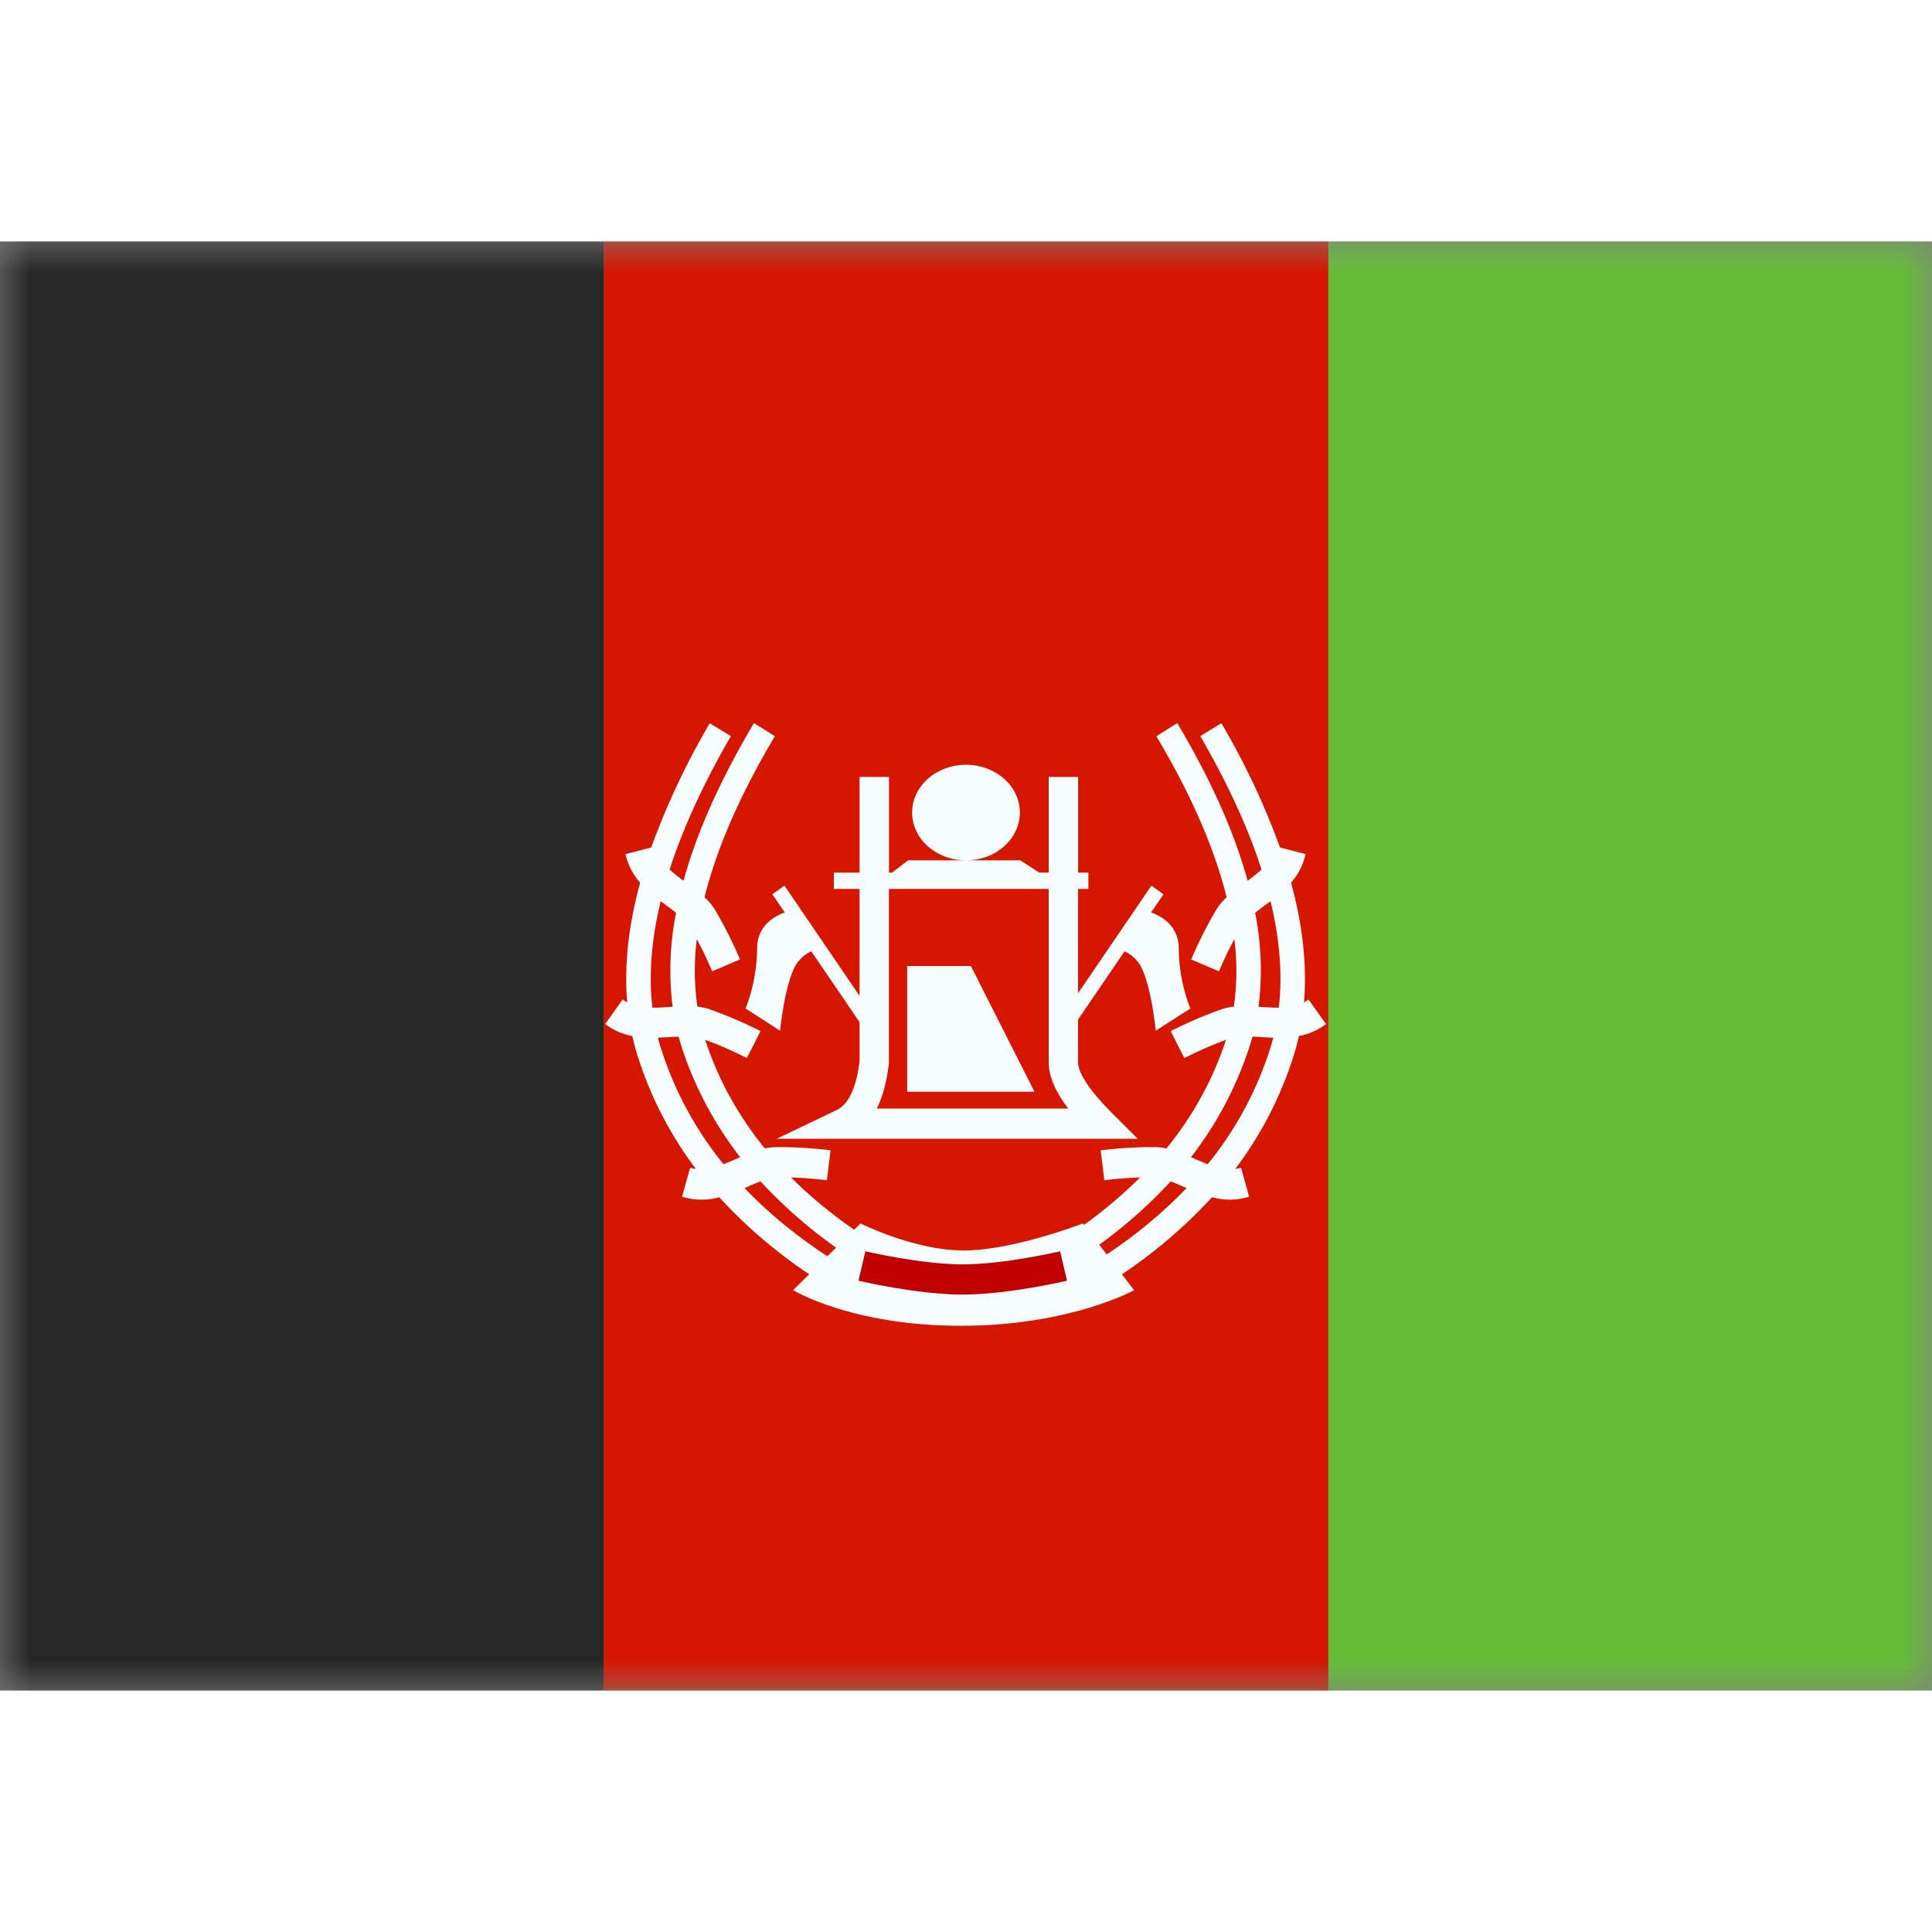 <svg fill="none" xmlns="http://www.w3.org/2000/svg" viewBox="0 0 32 24" height="1em" width="1em">
  <rect x="0" y="0" width="32" height="24" fill="#808080" stroke="none"/>
  <mask id="a" maskUnits="userSpaceOnUse" x="0" y="0" width="32" height="24">
    <path fill="#fff" d="M0 0h32v24H0z"/>
  </mask>
  <g mask="url(#a)">
    <path fill-rule="evenodd" clip-rule="evenodd" d="M22 0h10v24H22V0z" fill="#67BD38"/>
    <path fill-rule="evenodd" clip-rule="evenodd" d="M10 0h12v24H10V0z" fill="#D51700"/>
    <path fill-rule="evenodd" clip-rule="evenodd" d="M0 0h10v24H0V0z" fill="#272727"/>
    <path fill-rule="evenodd" clip-rule="evenodd" d="m12.488 7.977.346.217c-.577.97-.964 1.86-1.165 2.668a.946.946 0 0 1 .193.24c.156.272.288.535.394.79l-.46.196a6.128 6.128 0 0 0-.255-.533 4.17 4.17 0 0 0 .01 1.118.937.937 0 0 1 .236.056c.294.107.564.224.81.35l-.227.446a6.55 6.55 0 0 0-.69-.303l.005.015c.213.646.54 1.24.982 1.784a.95.95 0 0 1 .208-.021c.313 0 .607.018.881.053l-.06.496a6.134 6.134 0 0 0-.593-.046c.397.397.863.763 1.398 1.099l-.211.355a8.05 8.05 0 0 1-1.694-1.39 6.55 6.55 0 0 0-.228.096l-.036.015c.406.426.886.817 1.441 1.175l-.215.353a8.147 8.147 0 0 1-1.645-1.376 1.094 1.094 0 0 1-.616-.009l.134-.48a.671.671 0 0 0 .095.02 6.21 6.21 0 0 1-.955-1.841 3.993 3.993 0 0 1-.097-.359 1.066 1.066 0 0 1-.45-.2l.289-.406a.89.89 0 0 0 .076.049c-.052-.613.02-1.274.214-1.984a1.069 1.069 0 0 1-.242-.473l.425-.11a12.53 12.53 0 0 1 .97-2.058l.35.213c-.457.789-.794 1.526-1.015 2.211.062.056.138.117.23.185.222-.806.611-1.676 1.167-2.611zm-1.29 3.141a8.052 8.052 0 0 0-.255-.191c-.154.636-.2 1.223-.137 1.763.074 0 .158-.003.256-.01l.079-.004a4.853 4.853 0 0 1 .057-1.558zm-.115 2.06a9.82 9.82 0 0 1 .157-.009c.019.068.039.136.06.202.215.649.535 1.247.96 1.796l-.083.036a6.44 6.44 0 0 1-.193.08 5.818 5.818 0 0 1-1.028-1.894 3.498 3.498 0 0 1-.059-.202l.186-.009zm8.416-5.201-.346.217c.577.97.964 1.86 1.164 2.668a.946.946 0 0 0-.192.24 6.925 6.925 0 0 0-.395.79l.46.196a6.38 6.38 0 0 1 .255-.533 4.17 4.17 0 0 1-.009 1.118.937.937 0 0 0-.236.056 6.927 6.927 0 0 0-.81.35l.227.446c.21-.108.44-.209.69-.303l-.005.015a5.591 5.591 0 0 1-.982 1.784.95.95 0 0 0-.209-.021 6.95 6.95 0 0 0-.88.053l.06.496c.187-.024.384-.04.592-.046a7.874 7.874 0 0 1-1.397 1.099l.211.355a8.05 8.05 0 0 0 1.694-1.39c.06.024.134.055.228.096l.035.015a7.871 7.871 0 0 1-1.44 1.175l.215.353a8.147 8.147 0 0 0 1.645-1.376c.217.055.4.054.615-.009l-.133-.48a.671.671 0 0 1-.096.02 6.21 6.21 0 0 0 .956-1.841c.038-.117.07-.237.097-.359a1.05 1.05 0 0 0 .45-.2l-.29-.406a.671.671 0 0 1-.075.049c.051-.613-.02-1.274-.214-1.984.121-.14.196-.285.241-.473l-.424-.11a12.422 12.422 0 0 0-.971-2.058l-.349.213c.456.789.794 1.526 1.014 2.211a3.028 3.028 0 0 1-.23.185c-.221-.806-.61-1.676-1.166-2.611zm1.29 3.141a8.052 8.052 0 0 1 .255-.191c.154.636.2 1.223.137 1.763-.074 0-.159-.003-.256-.01l-.08-.004a4.856 4.856 0 0 0-.056-1.558zm.114 2.06a9.82 9.82 0 0 0-.157-.009 5.991 5.991 0 0 1-1.02 1.998l.083.036c.071.03.135.057.194.08a5.818 5.818 0 0 0 1.028-1.894c.021-.066.041-.134.059-.202a5.139 5.139 0 0 1-.186-.009z" fill="#F7FCFF"/>
    <path fill-rule="evenodd" clip-rule="evenodd" d="m14.253 16.264-1.116 1.105s.962.59 2.777.59c1.814 0 2.87-.59 2.87-.59l-.848-1.105s-1.157.448-1.975.448c-.82 0-1.708-.448-1.708-.448z" fill="#F7FCFF"/>
    <path d="M14.276 16.969s.946.223 1.67.223c.725 0 1.67-.223 1.67-.223" stroke="#C00001" stroke-width=".5"/>
    <path fill-rule="evenodd" clip-rule="evenodd" d="M16.892 9.458c0 .438-.4.792-.892.792-.493 0-.892-.354-.892-.792 0-.437.4-.791.892-.791.493 0 .892.354.892.791zM16 10.25h-.96l-.265.203h-.051V8.868h-.487v1.585h-.426v.27h.426v2.858c-.057.456-.19.714-.378.804l-.993.476h5.978l-.43-.429c-.377-.377-.558-.667-.558-.835v-2.874h.171v-.27h-.17V8.868h-.487v1.585h-.157l-.314-.203H16zm-1.276.473h2.646v2.873c0 .232.11.484.323.765h-3.17c.098-.197.164-.442.2-.749v-2.889zM16.08 12h-1.054v2.083h2.108L16.081 12zm1.09-5.844.001.003-.001-.003zm1.54.542.002.01V6.7l-.001-.002zm.3.037.002-.005-.001.002v.003zm-1.212.613h.006-.006z" fill="#F7FCFF"/>
    <path fill-rule="evenodd" clip-rule="evenodd" d="m12.993 10.668-.2.144.206.301c-.176.063-.459.223-.459.599a2.8 2.8 0 0 1-.191.992l.572.368s.06-.636.215-.998a.584.584 0 0 1 .302-.317l.89 1.306.198-.144-1.533-2.25zm6.078 0 .2.144-.206.301c.176.063.459.223.459.599 0 .546.192.992.192.992l-.573.368s-.06-.636-.215-.998a.584.584 0 0 0-.302-.317l-.89 1.306-.198-.144 1.533-2.25z" fill="#F7FCFF"/>
  </g>
</svg>
